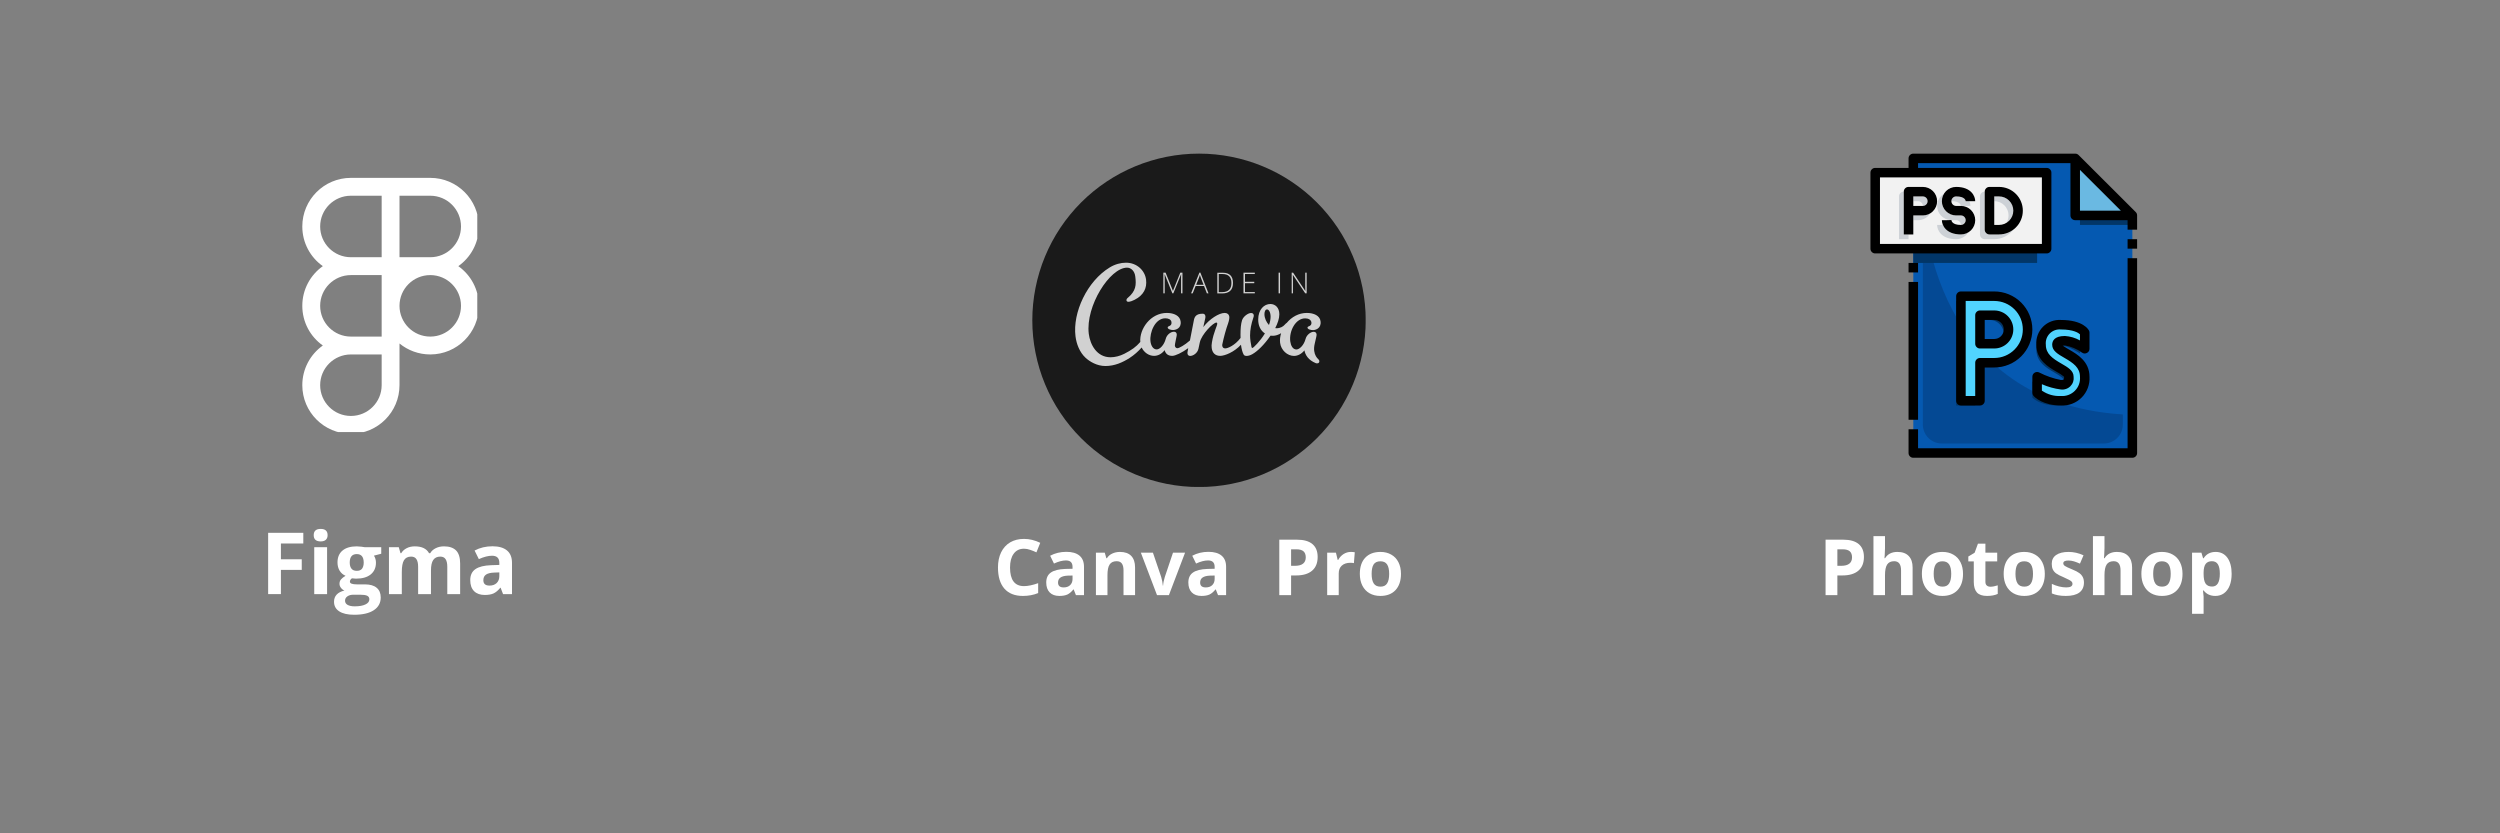 <svg xmlns="http://www.w3.org/2000/svg" xmlns:xlink="http://www.w3.org/1999/xlink" width="600" zoomAndPan="magnify" viewBox="0 0 450 150" height="200" preserveAspectRatio="xMidYMid meet" version="1.0"><rect x="0" y="0" width="450" height="150" fill="#808080" stroke="none"/><defs><g/><clipPath id="4fdd0af688"><path d="M 54.41 32.02 L 85.91 32.02 L 85.91 77.77 L 54.41 77.77 Z M 54.41 32.02 " clip-rule="nonzero"/></clipPath><clipPath id="431280c265"><path d="M 336.68 27.652 L 384.68 27.652 L 384.68 46 L 336.68 46 Z M 336.68 27.652 " clip-rule="nonzero"/></clipPath><clipPath id="32cd0cdbc9"><path d="M 343 46 L 384.68 46 L 384.68 82.402 L 343 82.402 Z M 343 46 " clip-rule="nonzero"/></clipPath><clipPath id="7e5d0db773"><path d="M 382 43 L 384.68 43 L 384.68 45 L 382 45 Z M 382 43 " clip-rule="nonzero"/></clipPath><clipPath id="56edf3531f"><path d="M 185.816 27.652 L 245.816 27.652 L 245.816 87.652 L 185.816 87.652 Z M 185.816 27.652 " clip-rule="nonzero"/></clipPath></defs><g clip-path="url(#4fdd0af688)"><path fill="#ffffff" d="M 63.164 32.016 C 58.332 32.016 54.414 35.934 54.414 40.766 C 54.414 43.715 55.871 46.324 58.109 47.906 C 55.871 49.492 54.414 52.102 54.414 55.051 C 54.414 58 55.871 60.609 58.109 62.191 C 55.871 63.777 54.414 66.387 54.414 69.336 C 54.414 74.168 58.332 78.086 63.164 78.086 C 67.996 78.086 71.91 74.168 71.91 69.336 L 71.91 61.828 C 73.418 63.059 75.348 63.801 77.445 63.801 C 82.277 63.801 86.195 59.883 86.195 55.051 C 86.195 52.102 84.738 49.492 82.5 47.906 C 84.738 46.324 86.195 43.715 86.195 40.766 C 86.195 35.934 82.277 32.016 77.445 32.016 Z M 68.699 60.586 L 63.164 60.586 C 60.105 60.586 57.629 58.105 57.629 55.051 C 57.629 51.992 60.105 49.516 63.164 49.516 L 68.699 49.516 Z M 63.164 46.301 L 68.699 46.301 L 68.699 35.23 L 63.164 35.23 C 60.105 35.23 57.629 37.707 57.629 40.766 C 57.629 43.824 60.105 46.301 63.164 46.301 Z M 82.98 40.766 C 82.98 43.82 80.508 46.297 77.453 46.301 L 71.91 46.301 L 71.91 35.23 L 77.445 35.23 C 80.504 35.23 82.98 37.707 82.98 40.766 Z M 71.91 55.043 C 71.914 51.992 74.387 49.52 77.441 49.516 L 77.453 49.516 C 80.508 49.52 82.98 51.996 82.98 55.051 C 82.98 58.105 80.504 60.586 77.445 60.586 C 74.391 60.586 71.914 58.109 71.91 55.059 Z M 63.164 63.801 C 60.105 63.801 57.629 66.277 57.629 69.336 C 57.629 72.391 60.105 74.871 63.164 74.871 C 66.219 74.871 68.699 72.391 68.699 69.336 L 68.699 63.801 Z M 63.164 63.801 " fill-opacity="1" fill-rule="evenodd"/></g><g fill="#ffffff" fill-opacity="1"><g transform="translate(46.876, 106.938)"><g><path d="M 3.688 0 L 1.391 0 L 1.391 -11.031 L 7.719 -11.031 L 7.719 -9.109 L 3.688 -9.109 L 3.688 -6.266 L 7.438 -6.266 L 7.438 -4.359 L 3.688 -4.359 Z M 3.688 0 "/></g></g></g><g fill="#ffffff" fill-opacity="1"><g transform="translate(55.36, 106.938)"><g><path d="M 1.109 -10.609 C 1.109 -11.359 1.523 -11.734 2.359 -11.734 C 3.191 -11.734 3.609 -11.359 3.609 -10.609 C 3.609 -10.254 3.504 -9.977 3.297 -9.781 C 3.086 -9.582 2.773 -9.484 2.359 -9.484 C 1.523 -9.484 1.109 -9.859 1.109 -10.609 Z M 3.516 0 L 1.203 0 L 1.203 -8.438 L 3.516 -8.438 Z M 3.516 0 "/></g></g></g><g fill="#ffffff" fill-opacity="1"><g transform="translate(60.077, 106.938)"><g><path d="M 8.547 -8.438 L 8.547 -7.266 L 7.234 -6.922 C 7.473 -6.547 7.594 -6.125 7.594 -5.656 C 7.594 -4.75 7.273 -4.039 6.641 -3.531 C 6.016 -3.031 5.141 -2.781 4.016 -2.781 L 3.594 -2.812 L 3.266 -2.844 C 3.023 -2.664 2.906 -2.461 2.906 -2.234 C 2.906 -1.91 3.328 -1.75 4.172 -1.75 L 5.609 -1.75 C 6.535 -1.75 7.238 -1.547 7.719 -1.141 C 8.207 -0.742 8.453 -0.16 8.453 0.609 C 8.453 1.586 8.039 2.348 7.219 2.891 C 6.395 3.441 5.211 3.719 3.672 3.719 C 2.492 3.719 1.594 3.508 0.969 3.094 C 0.352 2.688 0.047 2.113 0.047 1.375 C 0.047 0.863 0.203 0.438 0.516 0.094 C 0.836 -0.25 1.305 -0.492 1.922 -0.641 C 1.68 -0.734 1.473 -0.895 1.297 -1.125 C 1.117 -1.352 1.031 -1.598 1.031 -1.859 C 1.031 -2.18 1.125 -2.445 1.312 -2.656 C 1.5 -2.875 1.77 -3.086 2.125 -3.297 C 1.676 -3.484 1.32 -3.785 1.062 -4.203 C 0.801 -4.629 0.672 -5.129 0.672 -5.703 C 0.672 -6.617 0.969 -7.328 1.562 -7.828 C 2.164 -8.336 3.023 -8.594 4.141 -8.594 C 4.379 -8.594 4.66 -8.57 4.984 -8.531 C 5.305 -8.488 5.516 -8.457 5.609 -8.438 Z M 2.031 1.188 C 2.031 1.508 2.18 1.758 2.484 1.938 C 2.797 2.113 3.223 2.203 3.766 2.203 C 4.598 2.203 5.242 2.086 5.703 1.859 C 6.172 1.641 6.406 1.332 6.406 0.938 C 6.406 0.625 6.266 0.406 5.984 0.281 C 5.711 0.164 5.289 0.109 4.719 0.109 L 3.531 0.109 C 3.102 0.109 2.742 0.207 2.453 0.406 C 2.172 0.602 2.031 0.863 2.031 1.188 Z M 2.875 -5.672 C 2.875 -5.211 2.977 -4.848 3.188 -4.578 C 3.395 -4.316 3.711 -4.188 4.141 -4.188 C 4.578 -4.188 4.895 -4.316 5.094 -4.578 C 5.289 -4.848 5.391 -5.211 5.391 -5.672 C 5.391 -6.691 4.973 -7.203 4.141 -7.203 C 3.297 -7.203 2.875 -6.691 2.875 -5.672 Z M 2.875 -5.672 "/></g></g></g><g fill="#ffffff" fill-opacity="1"><g transform="translate(68.81, 106.938)"><g><path d="M 8.766 0 L 6.453 0 L 6.453 -4.922 C 6.453 -5.535 6.348 -5.992 6.141 -6.297 C 5.941 -6.598 5.625 -6.75 5.188 -6.75 C 4.602 -6.75 4.176 -6.531 3.906 -6.094 C 3.645 -5.664 3.516 -4.957 3.516 -3.969 L 3.516 0 L 1.203 0 L 1.203 -8.438 L 2.969 -8.438 L 3.281 -7.359 L 3.406 -7.359 C 3.633 -7.742 3.961 -8.047 4.391 -8.266 C 4.816 -8.484 5.305 -8.594 5.859 -8.594 C 7.117 -8.594 7.973 -8.18 8.422 -7.359 L 8.625 -7.359 C 8.852 -7.754 9.188 -8.055 9.625 -8.266 C 10.062 -8.484 10.555 -8.594 11.109 -8.594 C 12.066 -8.594 12.789 -8.348 13.281 -7.859 C 13.77 -7.367 14.016 -6.582 14.016 -5.5 L 14.016 0 L 11.703 0 L 11.703 -4.922 C 11.703 -5.535 11.598 -5.992 11.391 -6.297 C 11.191 -6.598 10.875 -6.75 10.438 -6.75 C 9.875 -6.75 9.453 -6.547 9.172 -6.141 C 8.898 -5.742 8.766 -5.109 8.766 -4.234 Z M 8.766 0 "/></g></g></g><g fill="#ffffff" fill-opacity="1"><g transform="translate(83.988, 106.938)"><g><path d="M 6.562 0 L 6.125 -1.141 L 6.062 -1.141 C 5.676 -0.66 5.273 -0.32 4.859 -0.125 C 4.453 0.062 3.922 0.156 3.266 0.156 C 2.453 0.156 1.812 -0.07 1.344 -0.531 C 0.883 -1 0.656 -1.66 0.656 -2.516 C 0.656 -3.41 0.969 -4.07 1.594 -4.5 C 2.219 -4.926 3.16 -5.16 4.422 -5.203 L 5.891 -5.25 L 5.891 -5.625 C 5.891 -6.477 5.453 -6.906 4.578 -6.906 C 3.898 -6.906 3.109 -6.703 2.203 -6.297 L 1.438 -7.844 C 2.406 -8.352 3.477 -8.609 4.656 -8.609 C 5.789 -8.609 6.66 -8.359 7.266 -7.859 C 7.867 -7.367 8.172 -6.625 8.172 -5.625 L 8.172 0 Z M 5.891 -3.906 L 5 -3.875 C 4.32 -3.852 3.82 -3.734 3.5 -3.516 C 3.176 -3.297 3.016 -2.957 3.016 -2.5 C 3.016 -1.852 3.383 -1.531 4.125 -1.531 C 4.656 -1.531 5.082 -1.68 5.406 -1.984 C 5.727 -2.297 5.891 -2.707 5.891 -3.219 Z M 5.891 -3.906 "/></g></g></g><path fill="#6ab9e2" d="M 373.539 28.512 L 383.824 38.777 L 373.539 38.777 Z M 373.539 28.512 " fill-opacity="1" fill-rule="nonzero"/><path fill="#0559b1" d="M 383.824 38.777 L 383.824 81.543 L 344.395 81.543 L 344.395 28.512 L 373.539 28.512 L 373.539 38.777 Z M 383.824 38.777 " fill-opacity="1" fill-rule="nonzero"/><path fill="#044994" d="M 346.109 35.355 L 346.109 76.41 C 346.109 76.867 346.195 77.301 346.371 77.723 C 346.543 78.141 346.793 78.512 347.113 78.832 C 347.434 79.152 347.805 79.398 348.227 79.574 C 348.645 79.746 349.082 79.832 349.539 79.832 L 378.68 79.832 C 379.137 79.832 379.57 79.746 379.992 79.574 C 380.414 79.398 380.781 79.152 381.105 78.832 C 381.426 78.512 381.672 78.141 381.848 77.723 C 382.023 77.301 382.109 76.867 382.109 76.41 L 382.109 74.598 C 346.109 72.383 346.109 35.355 346.109 35.355 Z M 346.109 35.355 " fill-opacity="1" fill-rule="nonzero"/><path fill="#023668" d="M 374.395 38.777 L 383.824 38.777 L 383.824 40.488 L 374.395 40.488 Z M 374.395 38.777 " fill-opacity="1" fill-rule="nonzero"/><path fill="#51d4ff" d="M 363.207 55.07 C 363.629 55.488 363.977 55.961 364.258 56.48 C 364.539 57.004 364.734 57.555 364.852 58.137 C 364.965 58.719 364.996 59.301 364.938 59.891 C 364.879 60.48 364.738 61.051 364.508 61.598 C 364.281 62.145 363.98 62.645 363.605 63.102 C 363.227 63.562 362.793 63.953 362.301 64.285 C 361.805 64.613 361.277 64.863 360.707 65.035 C 360.141 65.207 359.559 65.293 358.965 65.293 L 356.395 65.293 L 356.395 72.137 L 352.965 72.137 L 352.965 53.316 L 358.965 53.316 C 359.762 53.316 360.527 53.465 361.262 53.77 C 362 54.074 362.648 54.508 363.207 55.07 Z M 361.539 59.305 C 361.539 58.965 361.473 58.637 361.34 58.324 C 361.211 58.008 361.023 57.73 360.785 57.492 C 360.543 57.25 360.266 57.062 359.949 56.934 C 359.637 56.805 359.309 56.738 358.965 56.738 L 356.395 56.738 L 356.395 61.871 L 358.965 61.871 C 359.309 61.871 359.637 61.805 359.949 61.676 C 360.266 61.547 360.543 61.359 360.785 61.121 C 361.023 60.879 361.211 60.602 361.34 60.285 C 361.473 59.973 361.539 59.645 361.539 59.305 Z M 361.539 59.305 " fill-opacity="1" fill-rule="nonzero"/><path fill="#51d4ff" d="M 375.25 59.887 L 375.25 62.77 C 375.242 62.762 373.176 61.332 371.676 61.332 C 371.043 61.332 370.254 61.41 370.254 62.051 C 370.254 62.598 370.82 62.984 372.027 63.684 C 373.391 64.461 375.25 65.539 375.25 67.816 C 375.273 68.102 375.266 68.391 375.223 68.676 C 375.184 68.961 375.113 69.238 375.016 69.508 C 374.914 69.777 374.789 70.035 374.633 70.277 C 374.477 70.523 374.297 70.746 374.094 70.949 C 373.891 71.156 373.668 71.336 373.426 71.492 C 373.184 71.648 372.93 71.781 372.66 71.883 C 372.391 71.984 372.113 72.055 371.828 72.098 C 371.539 72.141 371.254 72.152 370.965 72.137 C 368.094 72.137 366.758 70.809 366.68 70.699 L 366.68 67.816 C 366.688 67.824 369.656 69.254 370.965 69.254 C 372.219 69.254 372.398 68.559 372.398 67.816 C 372.398 67.27 371.824 66.883 370.613 66.184 C 369.25 65.402 367.391 64.324 367.391 62.051 C 367.371 61.809 367.375 61.57 367.406 61.332 C 367.438 61.094 367.496 60.859 367.578 60.633 C 367.66 60.406 367.766 60.191 367.895 59.988 C 368.023 59.785 368.172 59.598 368.344 59.426 C 368.516 59.254 368.699 59.102 368.902 58.973 C 369.105 58.84 369.32 58.734 369.547 58.648 C 369.773 58.566 370.008 58.508 370.246 58.473 C 370.484 58.438 370.727 58.43 370.965 58.449 C 374.539 58.449 375.25 59.887 375.25 59.887 Z M 375.25 59.887 " fill-opacity="1" fill-rule="nonzero"/><path fill="#023668" d="M 356.395 65.293 L 356.395 66.148 L 358.109 66.148 C 359.012 66.148 359.867 65.957 360.684 65.57 C 361.496 65.184 362.191 64.645 362.758 63.945 C 361.656 64.844 360.391 65.293 358.965 65.293 Z M 356.395 65.293 " fill-opacity="1" fill-rule="nonzero"/><path fill="#023668" d="M 358.965 56.738 L 356.395 56.738 L 356.395 57.594 L 358.109 57.594 C 358.574 57.594 359.008 57.707 359.41 57.941 C 359.809 58.176 360.125 58.496 360.352 58.898 C 360.578 59.305 360.688 59.738 360.68 60.203 C 360.668 60.664 360.543 61.094 360.297 61.492 C 360.535 61.344 360.746 61.164 360.926 60.949 C 361.102 60.738 361.242 60.5 361.344 60.238 C 361.449 59.98 361.504 59.711 361.52 59.434 C 361.535 59.156 361.504 58.883 361.426 58.613 C 361.352 58.344 361.234 58.094 361.078 57.863 C 360.922 57.633 360.734 57.434 360.512 57.266 C 360.289 57.094 360.047 56.965 359.781 56.875 C 359.516 56.785 359.246 56.742 358.965 56.738 Z M 358.965 56.738 " fill-opacity="1" fill-rule="nonzero"/><path fill="#023668" d="M 352.965 54.172 L 352.109 54.172 L 352.109 72.992 L 355.539 72.992 L 355.539 72.137 L 352.965 72.137 Z M 352.965 54.172 " fill-opacity="1" fill-rule="nonzero"/><path fill="#023668" d="M 374.395 63.625 L 374.395 62.246 C 373.559 61.73 372.652 61.426 371.676 61.332 C 371.043 61.332 370.254 61.41 370.254 62.051 C 370.254 62.109 370.262 62.164 370.277 62.223 C 370.457 62.199 370.637 62.191 370.82 62.191 C 372.32 62.188 374.387 63.617 374.395 63.625 Z M 374.395 63.625 " fill-opacity="1" fill-rule="nonzero"/><path fill="#023668" d="M 372.398 67.816 C 372.398 67.27 371.824 66.883 370.613 66.184 C 369.25 65.402 367.391 64.324 367.391 62.051 C 367.371 61.266 367.57 60.539 367.992 59.875 C 367.5 60.219 367.125 60.66 366.867 61.199 C 366.605 61.738 366.496 62.309 366.535 62.906 C 366.535 65.18 368.395 66.258 369.758 67.039 C 370.965 67.738 371.539 68.125 371.539 68.672 C 371.543 68.848 371.527 69.02 371.496 69.191 C 372.262 69.016 372.398 68.438 372.398 67.816 Z M 372.398 67.816 " fill-opacity="1" fill-rule="nonzero"/><path fill="#023668" d="M 366.68 70.699 L 366.68 69.062 C 366.176 68.844 365.824 68.672 365.824 68.672 L 365.824 71.555 C 365.898 71.664 367.238 72.992 370.109 72.992 C 370.789 73.023 371.438 72.895 372.055 72.609 C 372.668 72.32 373.184 71.902 373.59 71.359 C 372.801 71.898 371.926 72.16 370.965 72.137 C 368.094 72.137 366.758 70.809 366.68 70.699 Z M 366.68 70.699 " fill-opacity="1" fill-rule="nonzero"/><path fill="#f2f2f2" d="M 337.539 31.078 L 368.395 31.078 L 368.395 44.762 L 337.539 44.762 Z M 337.539 31.078 " fill-opacity="1" fill-rule="nonzero"/><path fill="#023668" d="M 344.395 44.762 L 366.68 44.762 L 366.68 47.328 L 344.395 47.328 Z M 344.395 44.762 " fill-opacity="1" fill-rule="nonzero"/><path fill="#cdd1d6" d="M 346.109 35.355 L 344.395 35.355 L 344.395 36.211 L 345.25 36.211 C 345.488 36.211 345.691 36.293 345.859 36.461 C 346.023 36.629 346.109 36.828 346.109 37.066 C 346.344 37.066 346.539 36.984 346.703 36.82 C 346.879 36.652 346.965 36.449 346.965 36.211 C 346.965 35.973 346.883 35.773 346.715 35.605 C 346.547 35.438 346.344 35.355 346.109 35.355 Z M 346.109 35.355 " fill-opacity="1" fill-rule="nonzero"/><path fill="#cdd1d6" d="M 342.68 37.922 L 342.68 34.5 C 342.445 34.5 342.242 34.582 342.074 34.75 C 341.906 34.918 341.824 35.117 341.824 35.355 L 341.824 43.055 L 343.539 43.055 L 343.539 42.199 L 342.68 42.199 Z M 342.68 37.922 " fill-opacity="1" fill-rule="nonzero"/><path fill="#cdd1d6" d="M 344.395 38.777 L 344.395 39.633 L 345.25 39.633 C 345.699 39.633 346.117 39.523 346.508 39.301 C 346.898 39.082 347.207 38.781 347.438 38.398 C 347.031 38.648 346.586 38.773 346.109 38.777 Z M 344.395 38.777 " fill-opacity="1" fill-rule="nonzero"/><path fill="#cdd1d6" d="M 358.109 42.199 C 357.871 42.199 357.672 42.113 357.504 41.945 C 357.336 41.781 357.25 41.578 357.25 41.344 L 357.25 34.5 C 357.016 34.5 356.812 34.582 356.645 34.75 C 356.477 34.918 356.395 35.117 356.395 35.355 L 356.395 42.199 C 356.395 42.434 356.477 42.637 356.645 42.801 C 356.812 42.969 357.016 43.055 357.25 43.055 L 358.965 43.055 C 359.641 43.051 360.277 42.898 360.879 42.594 C 361.48 42.293 361.98 41.871 362.383 41.332 C 361.625 41.906 360.773 42.195 359.824 42.199 Z M 358.109 42.199 " fill-opacity="1" fill-rule="nonzero"/><path fill="#cdd1d6" d="M 362.395 37.922 C 362.395 37.582 362.332 37.254 362.199 36.938 C 362.07 36.625 361.883 36.344 361.645 36.105 C 361.402 35.863 361.125 35.68 360.809 35.547 C 360.492 35.418 360.164 35.355 359.824 35.355 L 358.965 35.355 L 358.965 36.211 C 359.309 36.211 359.637 36.273 359.949 36.402 C 360.266 36.535 360.543 36.719 360.785 36.961 C 361.027 37.199 361.211 37.48 361.344 37.793 C 361.473 38.109 361.539 38.438 361.539 38.777 C 361.535 39.254 361.406 39.699 361.156 40.105 C 361.539 39.875 361.84 39.562 362.062 39.176 C 362.281 38.785 362.395 38.367 362.395 37.922 Z M 362.395 37.922 " fill-opacity="1" fill-rule="nonzero"/><path fill="#cdd1d6" d="M 352.109 35.355 C 351.875 35.352 351.676 35.434 351.516 35.602 C 351.34 35.766 351.25 35.969 351.25 36.211 C 352.828 36.211 352.957 36.941 352.965 37.066 L 354.68 37.066 C 354.672 36.766 354.605 36.48 354.484 36.211 L 353.824 36.211 C 353.812 36.086 353.688 35.355 352.109 35.355 Z M 352.109 35.355 " fill-opacity="1" fill-rule="nonzero"/><path fill="#cdd1d6" d="M 349.73 40.48 L 349.539 40.488 L 348.68 40.488 C 348.68 41.375 349.398 43.055 352.109 43.055 C 352.559 43.051 352.977 42.941 353.367 42.719 C 353.754 42.5 354.066 42.199 354.297 41.816 C 353.891 42.066 353.445 42.195 352.965 42.199 C 350.996 42.199 350.082 41.309 349.73 40.48 Z M 349.73 40.48 " fill-opacity="1" fill-rule="nonzero"/><path fill="#cdd1d6" d="M 351.25 39.633 L 352.109 39.633 C 352.352 39.629 352.555 39.719 352.719 39.895 C 352.887 40.055 352.969 40.254 352.965 40.488 C 353.203 40.488 353.406 40.402 353.57 40.234 C 353.738 40.07 353.824 39.867 353.824 39.633 C 353.824 39.398 353.742 39.199 353.574 39.039 C 353.41 38.863 353.207 38.773 352.965 38.777 L 352.109 38.777 C 351.77 38.777 351.441 38.711 351.125 38.582 C 350.809 38.449 350.531 38.266 350.289 38.023 C 350.051 37.785 349.863 37.508 349.734 37.191 C 349.602 36.879 349.539 36.551 349.539 36.211 C 349.539 35.73 349.668 35.285 349.922 34.879 C 349.746 34.98 349.59 35.105 349.445 35.246 C 348.93 35.746 348.676 36.352 348.68 37.066 C 348.68 37.387 348.742 37.699 348.859 38 C 348.98 38.301 349.152 38.566 349.371 38.805 C 349.594 39.039 349.848 39.227 350.141 39.367 C 350.43 39.508 350.738 39.59 351.062 39.613 L 351.25 39.605 Z M 351.25 39.633 " fill-opacity="1" fill-rule="nonzero"/><g clip-path="url(#431280c265)"><path fill="#000000" d="M 384.43 38.172 L 374.145 27.906 C 373.977 27.738 373.773 27.656 373.539 27.656 L 344.395 27.656 C 344.156 27.656 343.957 27.738 343.789 27.906 C 343.621 28.074 343.539 28.277 343.539 28.512 L 343.539 30.223 L 337.539 30.223 C 337.301 30.223 337.098 30.305 336.93 30.473 C 336.766 30.641 336.68 30.84 336.68 31.078 L 336.68 44.762 C 336.68 45 336.766 45.203 336.93 45.367 C 337.098 45.535 337.301 45.617 337.539 45.617 L 368.395 45.617 C 368.633 45.617 368.832 45.535 369 45.367 C 369.168 45.203 369.25 45 369.25 44.762 L 369.25 31.078 C 369.25 30.84 369.168 30.641 369 30.473 C 368.832 30.305 368.633 30.223 368.395 30.223 L 345.25 30.223 L 345.25 29.367 L 372.68 29.367 L 372.68 38.777 C 372.68 39.012 372.766 39.215 372.93 39.383 C 373.098 39.547 373.301 39.633 373.539 39.633 L 382.965 39.633 L 382.965 41.344 L 384.68 41.344 L 384.68 38.777 C 384.68 38.539 384.598 38.34 384.43 38.172 Z M 367.539 43.91 L 338.395 43.91 L 338.395 31.934 L 367.539 31.934 Z M 374.395 30.578 L 381.754 37.922 L 374.395 37.922 Z M 374.395 30.578 " fill-opacity="1" fill-rule="nonzero"/></g><path fill="#000000" d="M 343.539 47.328 L 345.25 47.328 L 345.25 49.039 L 343.539 49.039 Z M 343.539 47.328 " fill-opacity="1" fill-rule="nonzero"/><path fill="#000000" d="M 343.539 50.75 L 345.25 50.75 L 345.25 75.559 L 343.539 75.559 Z M 343.539 50.75 " fill-opacity="1" fill-rule="nonzero"/><g clip-path="url(#32cd0cdbc9)"><path fill="#000000" d="M 382.965 80.688 L 345.25 80.688 L 345.25 77.266 L 343.539 77.266 L 343.539 81.543 C 343.539 81.781 343.621 81.98 343.789 82.148 C 343.957 82.316 344.156 82.398 344.395 82.398 L 383.824 82.398 C 384.059 82.398 384.262 82.316 384.43 82.148 C 384.598 81.98 384.68 81.781 384.68 81.543 L 384.68 46.473 L 382.965 46.473 Z M 382.965 80.688 " fill-opacity="1" fill-rule="nonzero"/></g><g clip-path="url(#7e5d0db773)"><path fill="#000000" d="M 382.965 43.055 L 384.68 43.055 L 384.68 44.762 L 382.965 44.762 Z M 382.965 43.055 " fill-opacity="1" fill-rule="nonzero"/></g><path fill="#000000" d="M 344.395 38.777 L 346.109 38.777 C 346.449 38.777 346.777 38.711 347.094 38.582 C 347.406 38.449 347.688 38.266 347.926 38.023 C 348.168 37.785 348.355 37.508 348.484 37.191 C 348.613 36.879 348.68 36.551 348.68 36.211 C 348.68 35.871 348.613 35.543 348.484 35.227 C 348.355 34.914 348.168 34.637 347.926 34.395 C 347.688 34.156 347.406 33.969 347.094 33.84 C 346.777 33.707 346.449 33.645 346.109 33.645 L 343.539 33.645 C 343.301 33.645 343.098 33.727 342.93 33.895 C 342.766 34.062 342.68 34.262 342.68 34.5 L 342.68 42.199 L 344.395 42.199 Z M 344.395 35.355 L 346.109 35.355 C 346.344 35.355 346.547 35.438 346.715 35.605 C 346.883 35.773 346.965 35.973 346.965 36.211 C 346.965 36.445 346.883 36.648 346.715 36.816 C 346.547 36.98 346.344 37.066 346.109 37.066 L 344.395 37.066 Z M 344.395 35.355 " fill-opacity="1" fill-rule="nonzero"/><path fill="#000000" d="M 358.109 42.199 L 359.824 42.199 C 360.105 42.199 360.383 42.172 360.66 42.117 C 360.934 42.062 361.203 41.98 361.465 41.871 C 361.723 41.766 361.969 41.633 362.203 41.477 C 362.438 41.32 362.656 41.145 362.852 40.945 C 363.051 40.746 363.23 40.531 363.387 40.297 C 363.543 40.062 363.676 39.816 363.781 39.559 C 363.891 39.297 363.973 39.031 364.027 38.754 C 364.082 38.48 364.109 38.203 364.109 37.922 C 364.109 37.641 364.082 37.363 364.027 37.086 C 363.973 36.812 363.891 36.543 363.781 36.285 C 363.676 36.023 363.543 35.777 363.387 35.543 C 363.23 35.312 363.051 35.094 362.852 34.898 C 362.656 34.699 362.438 34.52 362.203 34.363 C 361.969 34.207 361.723 34.078 361.465 33.969 C 361.203 33.863 360.934 33.781 360.66 33.727 C 360.383 33.672 360.105 33.645 359.824 33.645 L 358.109 33.645 C 357.871 33.645 357.672 33.727 357.504 33.895 C 357.336 34.062 357.25 34.262 357.25 34.5 L 357.25 41.344 C 357.25 41.578 357.336 41.781 357.504 41.945 C 357.672 42.113 357.871 42.199 358.109 42.199 Z M 358.965 35.355 L 359.824 35.355 C 360.164 35.355 360.492 35.418 360.809 35.551 C 361.121 35.68 361.398 35.867 361.641 36.105 C 361.883 36.348 362.066 36.625 362.199 36.938 C 362.328 37.254 362.395 37.582 362.395 37.922 C 362.395 38.262 362.328 38.59 362.199 38.902 C 362.066 39.219 361.883 39.496 361.641 39.734 C 361.398 39.977 361.121 40.16 360.809 40.293 C 360.492 40.422 360.164 40.488 359.824 40.488 L 358.965 40.488 Z M 358.965 35.355 " fill-opacity="1" fill-rule="nonzero"/><path fill="#000000" d="M 352.965 40.488 C 351.391 40.488 351.262 39.754 351.25 39.605 L 350.395 39.633 L 349.539 39.633 C 349.539 40.52 350.254 42.199 352.965 42.199 C 353.309 42.199 353.637 42.133 353.949 42.004 C 354.266 41.871 354.543 41.688 354.785 41.445 C 355.023 41.207 355.211 40.93 355.34 40.613 C 355.473 40.301 355.539 39.973 355.539 39.633 C 355.539 39.293 355.473 38.965 355.34 38.648 C 355.211 38.336 355.023 38.059 354.785 37.816 C 354.543 37.578 354.266 37.391 353.949 37.262 C 353.637 37.129 353.309 37.066 352.965 37.066 L 352.109 37.066 C 351.871 37.066 351.672 36.98 351.504 36.816 C 351.336 36.648 351.25 36.445 351.25 36.211 C 351.25 35.973 351.336 35.773 351.504 35.605 C 351.672 35.438 351.871 35.355 352.109 35.355 C 353.688 35.355 353.812 36.086 353.824 36.211 L 355.539 36.211 C 355.539 35.32 354.82 33.645 352.109 33.645 C 351.77 33.645 351.441 33.707 351.125 33.84 C 350.809 33.969 350.531 34.156 350.289 34.395 C 350.051 34.637 349.863 34.914 349.734 35.227 C 349.602 35.543 349.539 35.871 349.539 36.211 C 349.539 36.551 349.602 36.879 349.734 37.191 C 349.863 37.508 350.051 37.785 350.289 38.023 C 350.531 38.266 350.809 38.449 351.125 38.582 C 351.441 38.711 351.77 38.777 352.109 38.777 L 352.965 38.777 C 353.203 38.777 353.406 38.859 353.57 39.027 C 353.738 39.195 353.824 39.395 353.824 39.633 C 353.824 39.867 353.738 40.07 353.57 40.234 C 353.406 40.402 353.203 40.488 352.965 40.488 Z M 352.965 40.488 " fill-opacity="1" fill-rule="nonzero"/><path fill="#000000" d="M 358.965 52.461 L 352.965 52.461 C 352.73 52.461 352.527 52.547 352.359 52.711 C 352.191 52.879 352.109 53.082 352.109 53.316 L 352.109 72.137 C 352.109 72.371 352.191 72.574 352.359 72.738 C 352.527 72.906 352.73 72.992 352.965 72.992 L 356.395 72.992 C 356.633 72.992 356.832 72.906 357 72.738 C 357.168 72.574 357.25 72.371 357.25 72.137 L 357.25 66.148 L 358.965 66.148 C 359.418 66.148 359.863 66.105 360.305 66.016 C 360.746 65.93 361.176 65.797 361.59 65.625 C 362.008 65.453 362.402 65.242 362.777 64.996 C 363.148 64.746 363.496 64.461 363.816 64.145 C 364.133 63.824 364.418 63.48 364.668 63.105 C 364.918 62.734 365.129 62.34 365.301 61.922 C 365.473 61.508 365.602 61.082 365.691 60.641 C 365.777 60.199 365.824 59.754 365.824 59.305 C 365.824 58.855 365.777 58.41 365.691 57.969 C 365.602 57.527 365.473 57.102 365.301 56.688 C 365.129 56.27 364.918 55.875 364.668 55.504 C 364.418 55.129 364.133 54.785 363.816 54.465 C 363.496 54.148 363.148 53.863 362.777 53.613 C 362.402 53.367 362.008 53.156 361.59 52.984 C 361.176 52.812 360.746 52.68 360.305 52.594 C 359.863 52.504 359.418 52.461 358.965 52.461 Z M 358.965 64.438 L 356.395 64.438 C 356.156 64.438 355.957 64.52 355.789 64.688 C 355.621 64.855 355.539 65.055 355.539 65.293 L 355.539 71.281 L 353.824 71.281 L 353.824 54.172 L 358.965 54.172 C 359.305 54.172 359.637 54.207 359.969 54.27 C 360.301 54.336 360.621 54.434 360.934 54.562 C 361.246 54.691 361.543 54.852 361.824 55.039 C 362.105 55.227 362.363 55.438 362.602 55.676 C 362.84 55.914 363.055 56.172 363.242 56.453 C 363.43 56.734 363.59 57.031 363.719 57.34 C 363.848 57.652 363.945 57.973 364.012 58.305 C 364.074 58.633 364.109 58.969 364.109 59.305 C 364.109 59.641 364.074 59.977 364.012 60.305 C 363.945 60.637 363.848 60.957 363.719 61.27 C 363.59 61.582 363.43 61.875 363.242 62.156 C 363.055 62.438 362.84 62.695 362.602 62.934 C 362.363 63.172 362.105 63.387 361.824 63.57 C 361.543 63.758 361.246 63.918 360.934 64.047 C 360.621 64.176 360.301 64.273 359.969 64.34 C 359.637 64.402 359.305 64.438 358.965 64.438 Z M 358.965 64.438 " fill-opacity="1" fill-rule="nonzero"/><path fill="#000000" d="M 358.965 55.883 L 356.395 55.883 C 356.156 55.883 355.957 55.969 355.789 56.133 C 355.621 56.301 355.539 56.504 355.539 56.738 L 355.539 61.871 C 355.539 62.105 355.621 62.309 355.789 62.477 C 355.957 62.645 356.156 62.727 356.395 62.727 L 358.965 62.727 C 359.422 62.727 359.859 62.641 360.277 62.465 C 360.699 62.293 361.07 62.047 361.391 61.723 C 361.711 61.402 361.961 61.035 362.133 60.613 C 362.309 60.195 362.395 59.758 362.395 59.305 C 362.395 58.852 362.309 58.414 362.133 57.996 C 361.961 57.578 361.711 57.207 361.391 56.887 C 361.07 56.566 360.699 56.316 360.277 56.145 C 359.859 55.969 359.422 55.883 358.965 55.883 Z M 358.965 61.016 L 357.25 61.016 L 357.25 57.594 L 358.965 57.594 C 359.191 57.594 359.41 57.637 359.621 57.723 C 359.832 57.812 360.016 57.934 360.18 58.094 C 360.34 58.254 360.461 58.441 360.551 58.648 C 360.637 58.859 360.68 59.078 360.68 59.305 C 360.68 59.531 360.637 59.75 360.551 59.961 C 360.461 60.168 360.34 60.355 360.18 60.516 C 360.016 60.676 359.832 60.797 359.621 60.887 C 359.41 60.973 359.191 61.016 358.965 61.016 Z M 358.965 61.016 " fill-opacity="1" fill-rule="nonzero"/><path fill="#000000" d="M 370.965 68.398 C 369.609 68.137 368.316 67.691 367.086 67.059 C 366.953 66.988 366.812 66.953 366.66 66.957 C 366.512 66.961 366.371 67 366.242 67.078 C 366.113 67.156 366.008 67.258 365.934 67.391 C 365.859 67.523 365.824 67.664 365.824 67.812 L 365.824 70.695 C 365.824 70.867 365.871 71.023 365.965 71.164 C 366.219 71.551 367.812 72.992 370.965 72.992 C 371.309 73.008 371.652 72.992 371.992 72.938 C 372.336 72.883 372.664 72.793 372.988 72.672 C 373.309 72.547 373.613 72.391 373.902 72.203 C 374.191 72.016 374.457 71.797 374.699 71.555 C 374.945 71.309 375.16 71.043 375.344 70.75 C 375.531 70.461 375.684 70.156 375.805 69.832 C 375.926 69.512 376.012 69.18 376.062 68.84 C 376.117 68.5 376.129 68.156 376.109 67.812 C 376.109 65.043 373.914 63.777 372.461 62.938 C 372.168 62.766 371.57 62.426 371.273 62.199 C 371.406 62.188 371.543 62.184 371.68 62.184 C 372.801 62.371 373.82 62.793 374.742 63.457 C 375.027 63.664 375.324 63.691 375.637 63.535 C 375.949 63.375 376.105 63.121 376.109 62.773 L 376.109 59.891 C 376.109 59.758 376.082 59.629 376.023 59.512 C 375.922 59.312 374.953 57.594 370.965 57.594 C 370.668 57.574 370.371 57.586 370.078 57.629 C 369.781 57.676 369.496 57.75 369.219 57.855 C 368.938 57.961 368.676 58.094 368.426 58.254 C 368.176 58.418 367.945 58.605 367.734 58.816 C 367.523 59.027 367.34 59.258 367.18 59.508 C 367.02 59.758 366.887 60.023 366.785 60.305 C 366.68 60.582 366.609 60.871 366.566 61.164 C 366.523 61.457 366.516 61.754 366.535 62.051 C 366.535 64.824 368.734 66.086 370.188 66.926 C 370.668 67.176 371.117 67.473 371.539 67.816 C 371.539 68.332 371.539 68.398 370.965 68.398 Z M 371.043 65.441 C 369.461 64.531 368.25 63.703 368.25 62.051 C 368.23 61.867 368.23 61.684 368.25 61.5 C 368.27 61.316 368.312 61.137 368.371 60.961 C 368.434 60.785 368.512 60.621 368.609 60.465 C 368.707 60.309 368.82 60.164 368.953 60.031 C 369.082 59.898 369.227 59.785 369.383 59.684 C 369.539 59.586 369.703 59.504 369.875 59.441 C 370.051 59.379 370.23 59.336 370.414 59.312 C 370.598 59.289 370.781 59.285 370.965 59.305 C 373.25 59.305 374.137 59.934 374.395 60.176 L 374.395 61.277 C 373.551 60.809 372.645 60.539 371.68 60.477 C 369.691 60.477 369.395 61.461 369.395 62.051 C 369.395 63.148 370.418 63.738 371.605 64.422 C 373.184 65.336 374.395 66.164 374.395 67.812 C 374.414 68.043 374.41 68.273 374.379 68.504 C 374.352 68.734 374.297 68.957 374.219 69.176 C 374.141 69.395 374.039 69.602 373.914 69.797 C 373.789 69.992 373.648 70.172 373.484 70.336 C 373.32 70.504 373.141 70.648 372.945 70.773 C 372.754 70.898 372.547 71.004 372.328 71.086 C 372.109 71.168 371.887 71.223 371.656 71.258 C 371.43 71.289 371.199 71.297 370.965 71.281 C 369.715 71.34 368.574 71.016 367.539 70.316 L 367.539 69.156 C 368.633 69.637 369.777 69.957 370.965 70.109 C 371.121 70.129 371.277 70.129 371.434 70.113 C 371.586 70.094 371.738 70.062 371.887 70.008 C 372.035 69.957 372.176 69.891 372.305 69.809 C 372.438 69.727 372.559 69.629 372.672 69.52 C 372.781 69.406 372.875 69.285 372.961 69.152 C 373.043 69.02 373.109 68.879 373.16 68.73 C 373.207 68.586 373.242 68.434 373.258 68.277 C 373.273 68.121 373.27 67.969 373.25 67.812 C 373.25 66.715 372.227 66.125 371.043 65.441 Z M 371.043 65.441 " fill-opacity="1" fill-rule="nonzero"/><g fill="#ffffff" fill-opacity="1"><g transform="translate(327.352, 107.127)"><g><path d="M 3.375 -5.281 L 4.062 -5.281 C 4.719 -5.281 5.207 -5.41 5.531 -5.672 C 5.852 -5.93 6.016 -6.305 6.016 -6.797 C 6.016 -7.285 5.879 -7.648 5.609 -7.891 C 5.336 -8.129 4.914 -8.25 4.344 -8.25 L 3.375 -8.25 Z M 8.156 -6.875 C 8.156 -5.789 7.816 -4.961 7.141 -4.391 C 6.473 -3.828 5.52 -3.547 4.281 -3.547 L 3.375 -3.547 L 3.375 0 L 1.25 0 L 1.25 -9.984 L 4.438 -9.984 C 5.656 -9.984 6.578 -9.723 7.203 -9.203 C 7.836 -8.68 8.156 -7.906 8.156 -6.875 Z M 8.156 -6.875 "/></g></g></g><g fill="#ffffff" fill-opacity="1"><g transform="translate(336.128, 107.127)"><g><path d="M 8.141 0 L 6.062 0 L 6.062 -4.453 C 6.062 -5.555 5.648 -6.109 4.828 -6.109 C 4.242 -6.109 3.82 -5.91 3.562 -5.516 C 3.301 -5.117 3.172 -4.477 3.172 -3.594 L 3.172 0 L 1.094 0 L 1.094 -10.625 L 3.172 -10.625 L 3.172 -8.453 C 3.172 -8.285 3.156 -7.891 3.125 -7.266 L 3.078 -6.656 L 3.188 -6.656 C 3.656 -7.406 4.395 -7.781 5.406 -7.781 C 6.301 -7.781 6.977 -7.535 7.438 -7.047 C 7.906 -6.566 8.141 -5.879 8.141 -4.984 Z M 8.141 0 "/></g></g></g><g fill="#ffffff" fill-opacity="1"><g transform="translate(345.314, 107.127)"><g><path d="M 2.75 -3.828 C 2.75 -3.078 2.875 -2.504 3.125 -2.109 C 3.375 -1.723 3.781 -1.531 4.344 -1.531 C 4.895 -1.531 5.289 -1.723 5.531 -2.109 C 5.781 -2.492 5.906 -3.066 5.906 -3.828 C 5.906 -4.586 5.781 -5.156 5.531 -5.531 C 5.281 -5.906 4.879 -6.094 4.328 -6.094 C 3.766 -6.094 3.359 -5.906 3.109 -5.531 C 2.867 -5.156 2.75 -4.586 2.75 -3.828 Z M 8.031 -3.828 C 8.031 -2.586 7.703 -1.613 7.047 -0.906 C 6.391 -0.207 5.477 0.141 4.312 0.141 C 3.57 0.141 2.922 -0.02 2.359 -0.344 C 1.805 -0.664 1.379 -1.125 1.078 -1.719 C 0.773 -2.32 0.625 -3.023 0.625 -3.828 C 0.625 -5.078 0.945 -6.047 1.594 -6.734 C 2.25 -7.43 3.164 -7.781 4.344 -7.781 C 5.082 -7.781 5.727 -7.617 6.281 -7.297 C 6.844 -6.984 7.273 -6.523 7.578 -5.922 C 7.879 -5.328 8.031 -4.629 8.031 -3.828 Z M 8.031 -3.828 "/></g></g></g><g fill="#ffffff" fill-opacity="1"><g transform="translate(353.968, 107.127)"><g><path d="M 4.312 -1.516 C 4.676 -1.516 5.113 -1.598 5.625 -1.766 L 5.625 -0.219 C 5.102 0.02 4.461 0.141 3.703 0.141 C 2.867 0.141 2.258 -0.066 1.875 -0.484 C 1.5 -0.91 1.312 -1.547 1.312 -2.391 L 1.312 -6.078 L 0.328 -6.078 L 0.328 -6.953 L 1.469 -7.641 L 2.062 -9.266 L 3.406 -9.266 L 3.406 -7.641 L 5.531 -7.641 L 5.531 -6.078 L 3.406 -6.078 L 3.406 -2.391 C 3.406 -2.098 3.488 -1.879 3.656 -1.734 C 3.82 -1.586 4.039 -1.516 4.312 -1.516 Z M 4.312 -1.516 "/></g></g></g><g fill="#ffffff" fill-opacity="1"><g transform="translate(360.035, 107.127)"><g><path d="M 2.75 -3.828 C 2.75 -3.078 2.875 -2.504 3.125 -2.109 C 3.375 -1.723 3.781 -1.531 4.344 -1.531 C 4.895 -1.531 5.289 -1.723 5.531 -2.109 C 5.781 -2.492 5.906 -3.066 5.906 -3.828 C 5.906 -4.586 5.781 -5.156 5.531 -5.531 C 5.281 -5.906 4.879 -6.094 4.328 -6.094 C 3.766 -6.094 3.359 -5.906 3.109 -5.531 C 2.867 -5.156 2.75 -4.586 2.75 -3.828 Z M 8.031 -3.828 C 8.031 -2.586 7.703 -1.613 7.047 -0.906 C 6.391 -0.207 5.477 0.141 4.312 0.141 C 3.57 0.141 2.922 -0.02 2.359 -0.344 C 1.805 -0.664 1.379 -1.125 1.078 -1.719 C 0.773 -2.32 0.625 -3.023 0.625 -3.828 C 0.625 -5.078 0.945 -6.047 1.594 -6.734 C 2.25 -7.43 3.164 -7.781 4.344 -7.781 C 5.082 -7.781 5.727 -7.617 6.281 -7.297 C 6.844 -6.984 7.273 -6.523 7.578 -5.922 C 7.879 -5.328 8.031 -4.629 8.031 -3.828 Z M 8.031 -3.828 "/></g></g></g><g fill="#ffffff" fill-opacity="1"><g transform="translate(368.689, 107.127)"><g><path d="M 6.422 -2.266 C 6.422 -1.484 6.145 -0.883 5.594 -0.469 C 5.051 -0.062 4.238 0.141 3.156 0.141 C 2.602 0.141 2.129 0.098 1.734 0.016 C 1.348 -0.055 0.984 -0.164 0.641 -0.312 L 0.641 -2.031 C 1.023 -1.844 1.457 -1.688 1.938 -1.562 C 2.426 -1.445 2.859 -1.391 3.234 -1.391 C 3.984 -1.391 4.359 -1.609 4.359 -2.047 C 4.359 -2.203 4.305 -2.332 4.203 -2.438 C 4.109 -2.539 3.938 -2.656 3.688 -2.781 C 3.445 -2.914 3.117 -3.07 2.703 -3.25 C 2.117 -3.488 1.688 -3.711 1.406 -3.922 C 1.133 -4.129 0.938 -4.367 0.812 -4.641 C 0.688 -4.91 0.625 -5.242 0.625 -5.641 C 0.625 -6.328 0.883 -6.852 1.406 -7.219 C 1.938 -7.594 2.688 -7.781 3.656 -7.781 C 4.57 -7.781 5.469 -7.578 6.344 -7.172 L 5.703 -5.672 C 5.328 -5.836 4.973 -5.973 4.641 -6.078 C 4.305 -6.18 3.969 -6.234 3.625 -6.234 C 3.008 -6.234 2.703 -6.066 2.703 -5.734 C 2.703 -5.547 2.801 -5.383 3 -5.25 C 3.195 -5.113 3.629 -4.91 4.297 -4.641 C 4.891 -4.398 5.32 -4.176 5.594 -3.969 C 5.875 -3.758 6.082 -3.516 6.219 -3.234 C 6.352 -2.961 6.422 -2.641 6.422 -2.266 Z M 6.422 -2.266 "/></g></g></g><g fill="#ffffff" fill-opacity="1"><g transform="translate(375.636, 107.127)"><g><path d="M 8.141 0 L 6.062 0 L 6.062 -4.453 C 6.062 -5.555 5.648 -6.109 4.828 -6.109 C 4.242 -6.109 3.82 -5.91 3.562 -5.516 C 3.301 -5.117 3.172 -4.477 3.172 -3.594 L 3.172 0 L 1.094 0 L 1.094 -10.625 L 3.172 -10.625 L 3.172 -8.453 C 3.172 -8.285 3.156 -7.891 3.125 -7.266 L 3.078 -6.656 L 3.188 -6.656 C 3.656 -7.406 4.395 -7.781 5.406 -7.781 C 6.301 -7.781 6.977 -7.535 7.438 -7.047 C 7.906 -6.566 8.141 -5.879 8.141 -4.984 Z M 8.141 0 "/></g></g></g><g fill="#ffffff" fill-opacity="1"><g transform="translate(384.822, 107.127)"><g><path d="M 2.75 -3.828 C 2.75 -3.078 2.875 -2.504 3.125 -2.109 C 3.375 -1.723 3.781 -1.531 4.344 -1.531 C 4.895 -1.531 5.289 -1.723 5.531 -2.109 C 5.781 -2.492 5.906 -3.066 5.906 -3.828 C 5.906 -4.586 5.781 -5.156 5.531 -5.531 C 5.281 -5.906 4.879 -6.094 4.328 -6.094 C 3.766 -6.094 3.359 -5.906 3.109 -5.531 C 2.867 -5.156 2.75 -4.586 2.75 -3.828 Z M 8.031 -3.828 C 8.031 -2.586 7.703 -1.613 7.047 -0.906 C 6.391 -0.207 5.477 0.141 4.312 0.141 C 3.57 0.141 2.922 -0.02 2.359 -0.344 C 1.805 -0.664 1.379 -1.125 1.078 -1.719 C 0.773 -2.32 0.625 -3.023 0.625 -3.828 C 0.625 -5.078 0.945 -6.047 1.594 -6.734 C 2.25 -7.43 3.164 -7.781 4.344 -7.781 C 5.082 -7.781 5.727 -7.617 6.281 -7.297 C 6.844 -6.984 7.273 -6.523 7.578 -5.922 C 7.879 -5.328 8.031 -4.629 8.031 -3.828 Z M 8.031 -3.828 "/></g></g></g><g fill="#ffffff" fill-opacity="1"><g transform="translate(393.476, 107.127)"><g><path d="M 5.281 0.141 C 4.383 0.141 3.68 -0.188 3.172 -0.844 L 3.062 -0.844 C 3.133 -0.207 3.172 0.16 3.172 0.266 L 3.172 3.359 L 1.094 3.359 L 1.094 -7.641 L 2.781 -7.641 L 3.078 -6.641 L 3.172 -6.641 C 3.66 -7.398 4.383 -7.781 5.344 -7.781 C 6.238 -7.781 6.941 -7.43 7.453 -6.734 C 7.961 -6.035 8.219 -5.066 8.219 -3.828 C 8.219 -3.016 8.098 -2.305 7.859 -1.703 C 7.617 -1.109 7.273 -0.648 6.828 -0.328 C 6.391 -0.016 5.875 0.141 5.281 0.141 Z M 4.672 -6.109 C 4.16 -6.109 3.785 -5.945 3.547 -5.625 C 3.305 -5.312 3.18 -4.789 3.172 -4.062 L 3.172 -3.844 C 3.172 -3.02 3.289 -2.43 3.531 -2.078 C 3.781 -1.723 4.172 -1.547 4.703 -1.547 C 5.629 -1.547 6.094 -2.316 6.094 -3.859 C 6.094 -4.609 5.977 -5.172 5.75 -5.547 C 5.52 -5.922 5.16 -6.109 4.672 -6.109 Z M 4.672 -6.109 "/></g></g></g><g clip-path="url(#56edf3531f)"><path fill="#010101" d="M 245.828 57.66 C 245.828 58.641 245.781 59.621 245.684 60.602 C 245.586 61.578 245.445 62.551 245.254 63.512 C 245.059 64.477 244.82 65.43 244.535 66.371 C 244.25 67.309 243.922 68.234 243.543 69.141 C 243.168 70.051 242.75 70.938 242.285 71.805 C 241.824 72.672 241.316 73.512 240.773 74.328 C 240.227 75.148 239.641 75.934 239.016 76.695 C 238.395 77.453 237.734 78.184 237.039 78.875 C 236.344 79.57 235.617 80.23 234.859 80.855 C 234.098 81.477 233.309 82.062 232.492 82.609 C 231.676 83.152 230.836 83.66 229.969 84.121 C 229.102 84.586 228.215 85.004 227.305 85.383 C 226.398 85.758 225.473 86.086 224.531 86.375 C 223.594 86.66 222.641 86.898 221.676 87.09 C 220.711 87.281 219.742 87.426 218.762 87.52 C 217.785 87.617 216.805 87.664 215.824 87.664 C 214.84 87.664 213.859 87.617 212.883 87.52 C 211.902 87.426 210.934 87.281 209.969 87.09 C 209.004 86.898 208.051 86.66 207.113 86.375 C 206.172 86.086 205.246 85.758 204.34 85.383 C 203.434 85.004 202.543 84.586 201.68 84.121 C 200.812 83.66 199.969 83.152 199.152 82.609 C 198.336 82.062 197.547 81.477 196.785 80.855 C 196.027 80.23 195.301 79.57 194.605 78.875 C 193.91 78.184 193.25 77.453 192.629 76.695 C 192.004 75.934 191.418 75.148 190.875 74.328 C 190.328 73.512 189.824 72.672 189.359 71.805 C 188.895 70.938 188.477 70.051 188.102 69.141 C 187.723 68.234 187.395 67.309 187.109 66.371 C 186.824 65.43 186.586 64.477 186.395 63.512 C 186.203 62.551 186.059 61.578 185.961 60.602 C 185.863 59.621 185.816 58.641 185.816 57.66 C 185.816 56.676 185.863 55.695 185.961 54.719 C 186.059 53.738 186.203 52.77 186.395 51.805 C 186.586 50.84 186.824 49.891 187.109 48.949 C 187.395 48.008 187.723 47.086 188.102 46.176 C 188.477 45.27 188.895 44.383 189.359 43.516 C 189.824 42.648 190.328 41.805 190.875 40.988 C 191.418 40.172 192.004 39.383 192.629 38.625 C 193.25 37.863 193.91 37.137 194.605 36.441 C 195.301 35.746 196.027 35.086 196.785 34.465 C 197.547 33.84 198.336 33.258 199.152 32.711 C 199.969 32.164 200.812 31.66 201.68 31.195 C 202.543 30.734 203.434 30.312 204.34 29.938 C 205.246 29.562 206.172 29.23 207.113 28.945 C 208.051 28.66 209.004 28.422 209.969 28.23 C 210.934 28.039 211.902 27.895 212.883 27.797 C 213.859 27.699 214.84 27.652 215.824 27.652 C 216.805 27.652 217.785 27.699 218.762 27.797 C 219.742 27.895 220.711 28.039 221.676 28.23 C 222.641 28.422 223.594 28.66 224.531 28.945 C 225.473 29.23 226.398 29.562 227.305 29.938 C 228.215 30.312 229.102 30.734 229.969 31.195 C 230.836 31.66 231.676 32.164 232.492 32.711 C 233.309 33.258 234.098 33.84 234.859 34.465 C 235.617 35.086 236.344 35.746 237.039 36.441 C 237.734 37.137 238.395 37.863 239.016 38.625 C 239.641 39.383 240.227 40.172 240.773 40.988 C 241.316 41.805 241.824 42.648 242.285 43.516 C 242.75 44.383 243.168 45.27 243.543 46.176 C 243.922 47.086 244.25 48.008 244.535 48.949 C 244.82 49.891 245.059 50.84 245.254 51.805 C 245.445 52.77 245.586 53.738 245.684 54.719 C 245.781 55.695 245.828 56.676 245.828 57.66 Z M 245.828 57.66 " fill-opacity="0.8" fill-rule="nonzero"/></g><path fill="#ffffff" d="M 237.312 64.676 C 236.992 64.395 236.652 63.906 236.555 63.164 C 236.508 62.809 236.531 62.371 236.652 61.855 C 236.945 60.648 237.008 60.32 236.98 60.16 C 236.945 59.855 236.727 59.723 236.469 59.723 C 235.934 59.723 235.199 60.258 235.004 61.004 C 234.711 62.137 233.906 62.906 233.359 62.906 C 232.688 62.906 232.344 62.188 232.246 61.441 C 232.016 59.586 233.199 57.305 234.934 57.305 C 235.445 57.305 235.98 57.512 236.055 58.023 C 236.152 58.816 235.309 58.648 235.348 58.977 C 235.383 59.305 235.969 59.418 236.348 59.418 C 236.738 59.418 237.859 59.16 237.703 57.844 C 237.578 56.816 236.492 56.328 235.227 56.328 C 233.75 56.328 232.48 57.074 231.625 58.109 C 231.504 58.172 231.395 58.293 231.258 58.441 C 230.977 58.77 230.465 59.086 229.793 59.086 C 229.723 59.086 229.539 59.062 229.539 59.062 C 229.977 58.207 230.281 57.344 230.281 56.574 C 230.281 55.34 229.516 54.719 228.66 54.719 C 227.574 54.719 226.477 55.672 226.477 57.523 C 226.477 58.637 226.914 59.527 227.684 60.016 C 226.805 61.453 225.598 62.637 225.426 62.637 C 225.328 62.637 225.293 62.539 225.266 62.43 C 225.145 61.941 225.012 60.992 225.012 60.406 C 225.012 59.355 225.219 58.293 225.609 57.16 C 225.656 57.023 225.684 56.902 225.684 56.805 C 225.684 56.5 225.477 56.34 225.195 56.34 C 224.633 56.34 223.777 56.988 223.57 57.648 C 223.363 58.293 223.289 59.16 223.289 60.246 C 223.289 60.441 223.289 60.637 223.301 60.832 C 222.254 62.211 220.961 62.711 220.559 62.711 C 220.059 62.711 219.961 62.297 220.008 62.016 C 220.277 60.723 220.691 59.207 221.059 58.207 C 221.227 57.719 221.301 57.281 221.277 57.023 C 221.215 56.562 220.887 56.328 220.449 56.328 C 219.422 56.328 217.703 57.414 216.59 58.879 L 216.945 57.293 C 216.98 57.133 216.98 57.012 216.969 56.902 C 216.934 56.598 216.738 56.465 216.48 56.465 C 215.227 56.465 214.992 57.098 214.883 57.719 C 214.859 57.867 214.492 59.758 214.188 61.285 C 213.246 62.125 212.223 62.676 211.953 62.676 C 211.602 62.676 211.492 62.395 211.477 62.199 C 211.465 61.965 211.723 60.855 211.785 60.516 C 211.82 60.355 211.82 60.234 211.809 60.125 C 211.77 59.844 211.574 59.711 211.297 59.711 C 210.758 59.711 210.027 60.223 209.832 60.992 C 209.539 62.125 208.758 62.895 208.207 62.895 C 207.535 62.895 207.172 62.176 207.086 61.453 C 206.891 59.855 207.914 57.293 209.758 57.293 C 210.27 57.293 210.809 57.477 210.867 57.988 C 210.965 58.805 210.148 58.609 210.184 58.965 C 210.223 59.293 210.809 59.402 211.16 59.402 C 211.574 59.402 212.676 59.148 212.516 57.867 C 212.395 56.84 211.32 56.328 210.039 56.328 C 207.074 56.328 205.07 59.234 205.254 61.551 C 204.488 62.441 203.719 62.992 202.363 63.688 C 201.582 64.078 200.715 64.309 199.898 64.309 C 197.434 64.309 196.227 62.051 195.98 60.086 C 195.371 55.07 199.789 48.176 202.875 48.176 C 203.594 48.176 204.242 48.801 204.352 49.777 C 204.535 51.289 204.512 52.363 202.938 53.668 C 202.766 53.816 202.719 54.047 202.801 54.18 C 202.938 54.391 203.352 54.402 204.207 53.973 C 205.879 53.133 206.477 51.84 206.293 50.336 C 206.086 48.68 204.633 47.285 202.68 47.285 C 201.73 47.285 200.68 47.566 199.75 48.141 C 195.688 50.605 193.051 56.242 193.59 60.539 C 193.762 61.906 194.32 63.395 195.395 64.395 C 196.117 65.066 197.434 65.883 198.973 65.883 C 200.641 65.883 202.059 65.238 203.316 64.445 C 204.168 63.895 204.891 63.234 205.5 62.551 C 205.926 63.457 206.805 64.055 207.73 64.055 C 208.453 64.055 209.125 63.688 209.637 63.027 C 209.793 63.652 210.223 64.055 210.992 64.055 C 211.551 64.055 212.758 63.492 213.883 62.664 C 213.809 63.027 213.773 63.262 213.773 63.262 C 213.734 63.418 213.734 63.539 213.75 63.652 C 213.785 63.93 213.98 64.066 214.234 64.066 C 214.773 64.066 215.566 63.555 215.727 62.746 L 215.969 61.613 C 216.285 60.195 218.359 58.062 218.957 58.062 C 219.031 58.062 219.094 58.109 219.105 58.219 C 219.152 58.574 218.445 59.758 218.141 61.66 C 218.078 62.016 218.066 62.355 218.105 62.637 C 218.215 63.492 218.715 64.055 219.641 64.055 C 220.449 64.055 222.156 63.383 223.375 62.051 C 223.473 62.797 223.633 63.43 223.863 63.832 C 223.961 64.016 224.195 64.066 224.402 64.066 C 224.656 64.066 225.023 63.969 225.402 63.762 C 226.328 63.246 227.535 62.09 228.695 60.418 C 228.855 60.441 228.977 60.441 229.137 60.441 C 229.598 60.441 230.113 60.27 230.602 59.977 C 230.418 60.562 230.355 61.148 230.418 61.699 C 230.574 63.039 231.734 64.066 232.918 64.066 C 233.613 64.066 234.285 63.699 234.797 63.066 C 234.957 63.918 235.504 64.809 236.824 65.359 C 236.91 65.406 237.008 65.406 237.09 65.406 C 237.348 65.406 237.508 65.227 237.48 65.016 C 237.496 64.906 237.434 64.785 237.312 64.676 Z M 228.414 58.5 C 227.953 58.012 227.598 57.27 227.598 56.547 C 227.598 56.156 227.73 55.695 228.062 55.695 C 228.344 55.695 228.707 56.109 228.707 57.035 C 228.695 57.523 228.598 58.012 228.414 58.5 Z M 209.648 52.801 L 209.402 52.801 L 209.402 49.082 L 209.809 49.082 L 211.125 52.352 L 211.137 52.352 L 212.453 49.082 L 212.844 49.082 L 212.844 52.801 L 212.59 52.801 L 212.59 49.984 C 212.59 49.789 212.602 49.582 212.613 49.375 L 212.59 49.375 L 211.199 52.801 L 211.027 52.801 L 209.648 49.375 L 209.625 49.375 C 209.637 49.582 209.648 49.801 209.648 50.02 Z M 216.066 49.07 L 215.895 49.07 L 214.395 52.801 L 214.688 52.801 L 215.211 51.484 L 216.727 51.484 L 217.238 52.801 L 217.531 52.801 Z M 215.309 51.266 L 215.836 49.922 C 215.883 49.789 215.945 49.641 215.98 49.484 L 216.129 49.922 L 216.641 51.266 Z M 221.473 49.555 C 221.168 49.25 220.715 49.094 220.117 49.094 L 219.117 49.094 L 219.117 52.816 L 220.008 52.816 C 220.641 52.816 221.117 52.656 221.449 52.34 C 221.777 52.023 221.938 51.547 221.938 50.922 C 221.938 50.312 221.777 49.863 221.473 49.555 Z M 219.984 52.582 L 219.375 52.582 L 219.375 49.324 L 220.059 49.324 C 220.582 49.324 220.984 49.457 221.254 49.727 C 221.52 49.996 221.656 50.398 221.656 50.934 C 221.656 52.023 221.094 52.582 219.984 52.582 Z M 225.867 52.801 L 223.828 52.801 L 223.828 49.082 L 225.867 49.082 L 225.867 49.324 L 224.098 49.324 L 224.098 50.727 L 225.77 50.727 L 225.77 50.973 L 224.098 50.973 L 224.098 52.57 L 225.867 52.57 Z M 230.406 52.801 L 230.148 52.801 L 230.148 49.082 L 230.406 49.082 Z M 232.746 52.801 L 232.504 52.801 L 232.504 49.082 L 232.758 49.082 L 234.957 52.375 L 234.969 52.375 C 234.957 52.07 234.945 51.777 234.945 51.508 L 234.945 49.082 L 235.199 49.082 L 235.199 52.801 L 234.945 52.801 L 232.734 49.496 L 232.711 49.496 C 232.734 49.887 232.734 50.191 232.734 50.387 L 232.734 52.801 Z M 232.746 52.801 " fill-opacity="0.8" fill-rule="nonzero"/><g fill="#ffffff" fill-opacity="1"><g transform="translate(178.823, 107.127)"><g><path d="M 5.5 -8.359 C 4.695 -8.359 4.078 -8.055 3.641 -7.453 C 3.203 -6.859 2.984 -6.031 2.984 -4.969 C 2.984 -2.738 3.82 -1.625 5.5 -1.625 C 6.195 -1.625 7.047 -1.801 8.047 -2.156 L 8.047 -0.375 C 7.223 -0.031 6.305 0.141 5.297 0.141 C 3.848 0.141 2.738 -0.297 1.969 -1.172 C 1.195 -2.055 0.812 -3.328 0.812 -4.984 C 0.812 -6.016 1 -6.922 1.375 -7.703 C 1.758 -8.484 2.301 -9.082 3 -9.5 C 3.707 -9.914 4.539 -10.125 5.5 -10.125 C 6.469 -10.125 7.441 -9.891 8.422 -9.422 L 7.734 -7.703 C 7.359 -7.879 6.984 -8.031 6.609 -8.156 C 6.234 -8.289 5.863 -8.359 5.5 -8.359 Z M 5.5 -8.359 "/></g></g></g><g fill="#ffffff" fill-opacity="1"><g transform="translate(187.729, 107.127)"><g><path d="M 5.938 0 L 5.531 -1.031 L 5.484 -1.031 C 5.129 -0.594 4.766 -0.285 4.391 -0.109 C 4.023 0.055 3.547 0.141 2.953 0.141 C 2.211 0.141 1.633 -0.066 1.219 -0.484 C 0.801 -0.91 0.594 -1.508 0.594 -2.281 C 0.594 -3.094 0.875 -3.691 1.438 -4.078 C 2 -4.461 2.852 -4.676 4 -4.719 L 5.328 -4.75 L 5.328 -5.094 C 5.328 -5.863 4.93 -6.25 4.141 -6.25 C 3.523 -6.25 2.805 -6.062 1.984 -5.688 L 1.297 -7.094 C 2.172 -7.562 3.145 -7.797 4.219 -7.797 C 5.238 -7.797 6.02 -7.57 6.562 -7.125 C 7.113 -6.676 7.391 -6 7.391 -5.094 L 7.391 0 Z M 5.328 -3.531 L 4.516 -3.516 C 3.91 -3.492 3.457 -3.379 3.156 -3.172 C 2.863 -2.973 2.719 -2.672 2.719 -2.266 C 2.719 -1.68 3.055 -1.391 3.734 -1.391 C 4.211 -1.391 4.598 -1.523 4.891 -1.797 C 5.18 -2.078 5.328 -2.445 5.328 -2.906 Z M 5.328 -3.531 "/></g></g></g><g fill="#ffffff" fill-opacity="1"><g transform="translate(196.171, 107.127)"><g><path d="M 8.141 0 L 6.062 0 L 6.062 -4.453 C 6.062 -5.004 5.961 -5.414 5.766 -5.688 C 5.566 -5.969 5.254 -6.109 4.828 -6.109 C 4.242 -6.109 3.82 -5.91 3.562 -5.516 C 3.301 -5.129 3.172 -4.488 3.172 -3.594 L 3.172 0 L 1.094 0 L 1.094 -7.641 L 2.688 -7.641 L 2.969 -6.656 L 3.078 -6.656 C 3.305 -7.02 3.625 -7.297 4.031 -7.484 C 4.445 -7.68 4.91 -7.781 5.422 -7.781 C 6.316 -7.781 6.992 -7.539 7.453 -7.062 C 7.91 -6.582 8.141 -5.891 8.141 -4.984 Z M 8.141 0 "/></g></g></g><g fill="#ffffff" fill-opacity="1"><g transform="translate(205.357, 107.127)"><g><path d="M 2.906 0 L 0 -7.641 L 2.172 -7.641 L 3.656 -3.281 C 3.82 -2.727 3.922 -2.207 3.953 -1.719 L 4 -1.719 C 4.02 -2.156 4.125 -2.676 4.312 -3.281 L 5.781 -7.641 L 7.953 -7.641 L 5.047 0 Z M 2.906 0 "/></g></g></g><g fill="#ffffff" fill-opacity="1"><g transform="translate(213.308, 107.127)"><g><path d="M 5.938 0 L 5.531 -1.031 L 5.484 -1.031 C 5.129 -0.594 4.766 -0.285 4.391 -0.109 C 4.023 0.055 3.547 0.141 2.953 0.141 C 2.211 0.141 1.633 -0.066 1.219 -0.484 C 0.801 -0.91 0.594 -1.508 0.594 -2.281 C 0.594 -3.094 0.875 -3.691 1.438 -4.078 C 2 -4.461 2.852 -4.676 4 -4.719 L 5.328 -4.75 L 5.328 -5.094 C 5.328 -5.863 4.93 -6.25 4.141 -6.25 C 3.523 -6.25 2.805 -6.062 1.984 -5.688 L 1.297 -7.094 C 2.172 -7.562 3.145 -7.797 4.219 -7.797 C 5.238 -7.797 6.02 -7.57 6.562 -7.125 C 7.113 -6.676 7.391 -6 7.391 -5.094 L 7.391 0 Z M 5.328 -3.531 L 4.516 -3.516 C 3.91 -3.492 3.457 -3.379 3.156 -3.172 C 2.863 -2.973 2.719 -2.672 2.719 -2.266 C 2.719 -1.68 3.055 -1.391 3.734 -1.391 C 4.211 -1.391 4.598 -1.523 4.891 -1.797 C 5.18 -2.078 5.328 -2.445 5.328 -2.906 Z M 5.328 -3.531 "/></g></g></g><g fill="#ffffff" fill-opacity="1"><g transform="translate(221.758, 107.127)"><g/></g></g><g fill="#ffffff" fill-opacity="1"><g transform="translate(225.389, 107.127)"><g/></g></g><g fill="#ffffff" fill-opacity="1"><g transform="translate(229.022, 107.127)"><g><path d="M 3.375 -5.281 L 4.062 -5.281 C 4.719 -5.281 5.207 -5.41 5.531 -5.672 C 5.852 -5.93 6.016 -6.305 6.016 -6.797 C 6.016 -7.285 5.879 -7.648 5.609 -7.891 C 5.336 -8.129 4.914 -8.25 4.344 -8.25 L 3.375 -8.25 Z M 8.156 -6.875 C 8.156 -5.789 7.816 -4.961 7.141 -4.391 C 6.473 -3.828 5.52 -3.547 4.281 -3.547 L 3.375 -3.547 L 3.375 0 L 1.25 0 L 1.25 -9.984 L 4.438 -9.984 C 5.656 -9.984 6.578 -9.723 7.203 -9.203 C 7.836 -8.68 8.156 -7.906 8.156 -6.875 Z M 8.156 -6.875 "/></g></g></g><g fill="#ffffff" fill-opacity="1"><g transform="translate(237.798, 107.127)"><g><path d="M 5.359 -7.781 C 5.641 -7.781 5.875 -7.758 6.062 -7.719 L 5.906 -5.766 C 5.727 -5.805 5.52 -5.828 5.281 -5.828 C 4.613 -5.828 4.094 -5.656 3.719 -5.312 C 3.352 -4.977 3.172 -4.504 3.172 -3.891 L 3.172 0 L 1.094 0 L 1.094 -7.641 L 2.672 -7.641 L 2.984 -6.344 L 3.078 -6.344 C 3.316 -6.781 3.633 -7.129 4.031 -7.391 C 4.438 -7.648 4.879 -7.781 5.359 -7.781 Z M 5.359 -7.781 "/></g></g></g><g fill="#ffffff" fill-opacity="1"><g transform="translate(244.145, 107.127)"><g><path d="M 2.75 -3.828 C 2.75 -3.078 2.875 -2.504 3.125 -2.109 C 3.375 -1.723 3.781 -1.531 4.344 -1.531 C 4.895 -1.531 5.289 -1.723 5.531 -2.109 C 5.781 -2.492 5.906 -3.066 5.906 -3.828 C 5.906 -4.586 5.781 -5.156 5.531 -5.531 C 5.281 -5.906 4.879 -6.094 4.328 -6.094 C 3.766 -6.094 3.359 -5.906 3.109 -5.531 C 2.867 -5.156 2.75 -4.586 2.75 -3.828 Z M 8.031 -3.828 C 8.031 -2.586 7.703 -1.613 7.047 -0.906 C 6.391 -0.207 5.477 0.141 4.312 0.141 C 3.57 0.141 2.922 -0.02 2.359 -0.344 C 1.805 -0.664 1.379 -1.125 1.078 -1.719 C 0.773 -2.32 0.625 -3.023 0.625 -3.828 C 0.625 -5.078 0.945 -6.047 1.594 -6.734 C 2.25 -7.43 3.164 -7.781 4.344 -7.781 C 5.082 -7.781 5.727 -7.617 6.281 -7.297 C 6.844 -6.984 7.273 -6.523 7.578 -5.922 C 7.879 -5.328 8.031 -4.629 8.031 -3.828 Z M 8.031 -3.828 "/></g></g></g></svg>